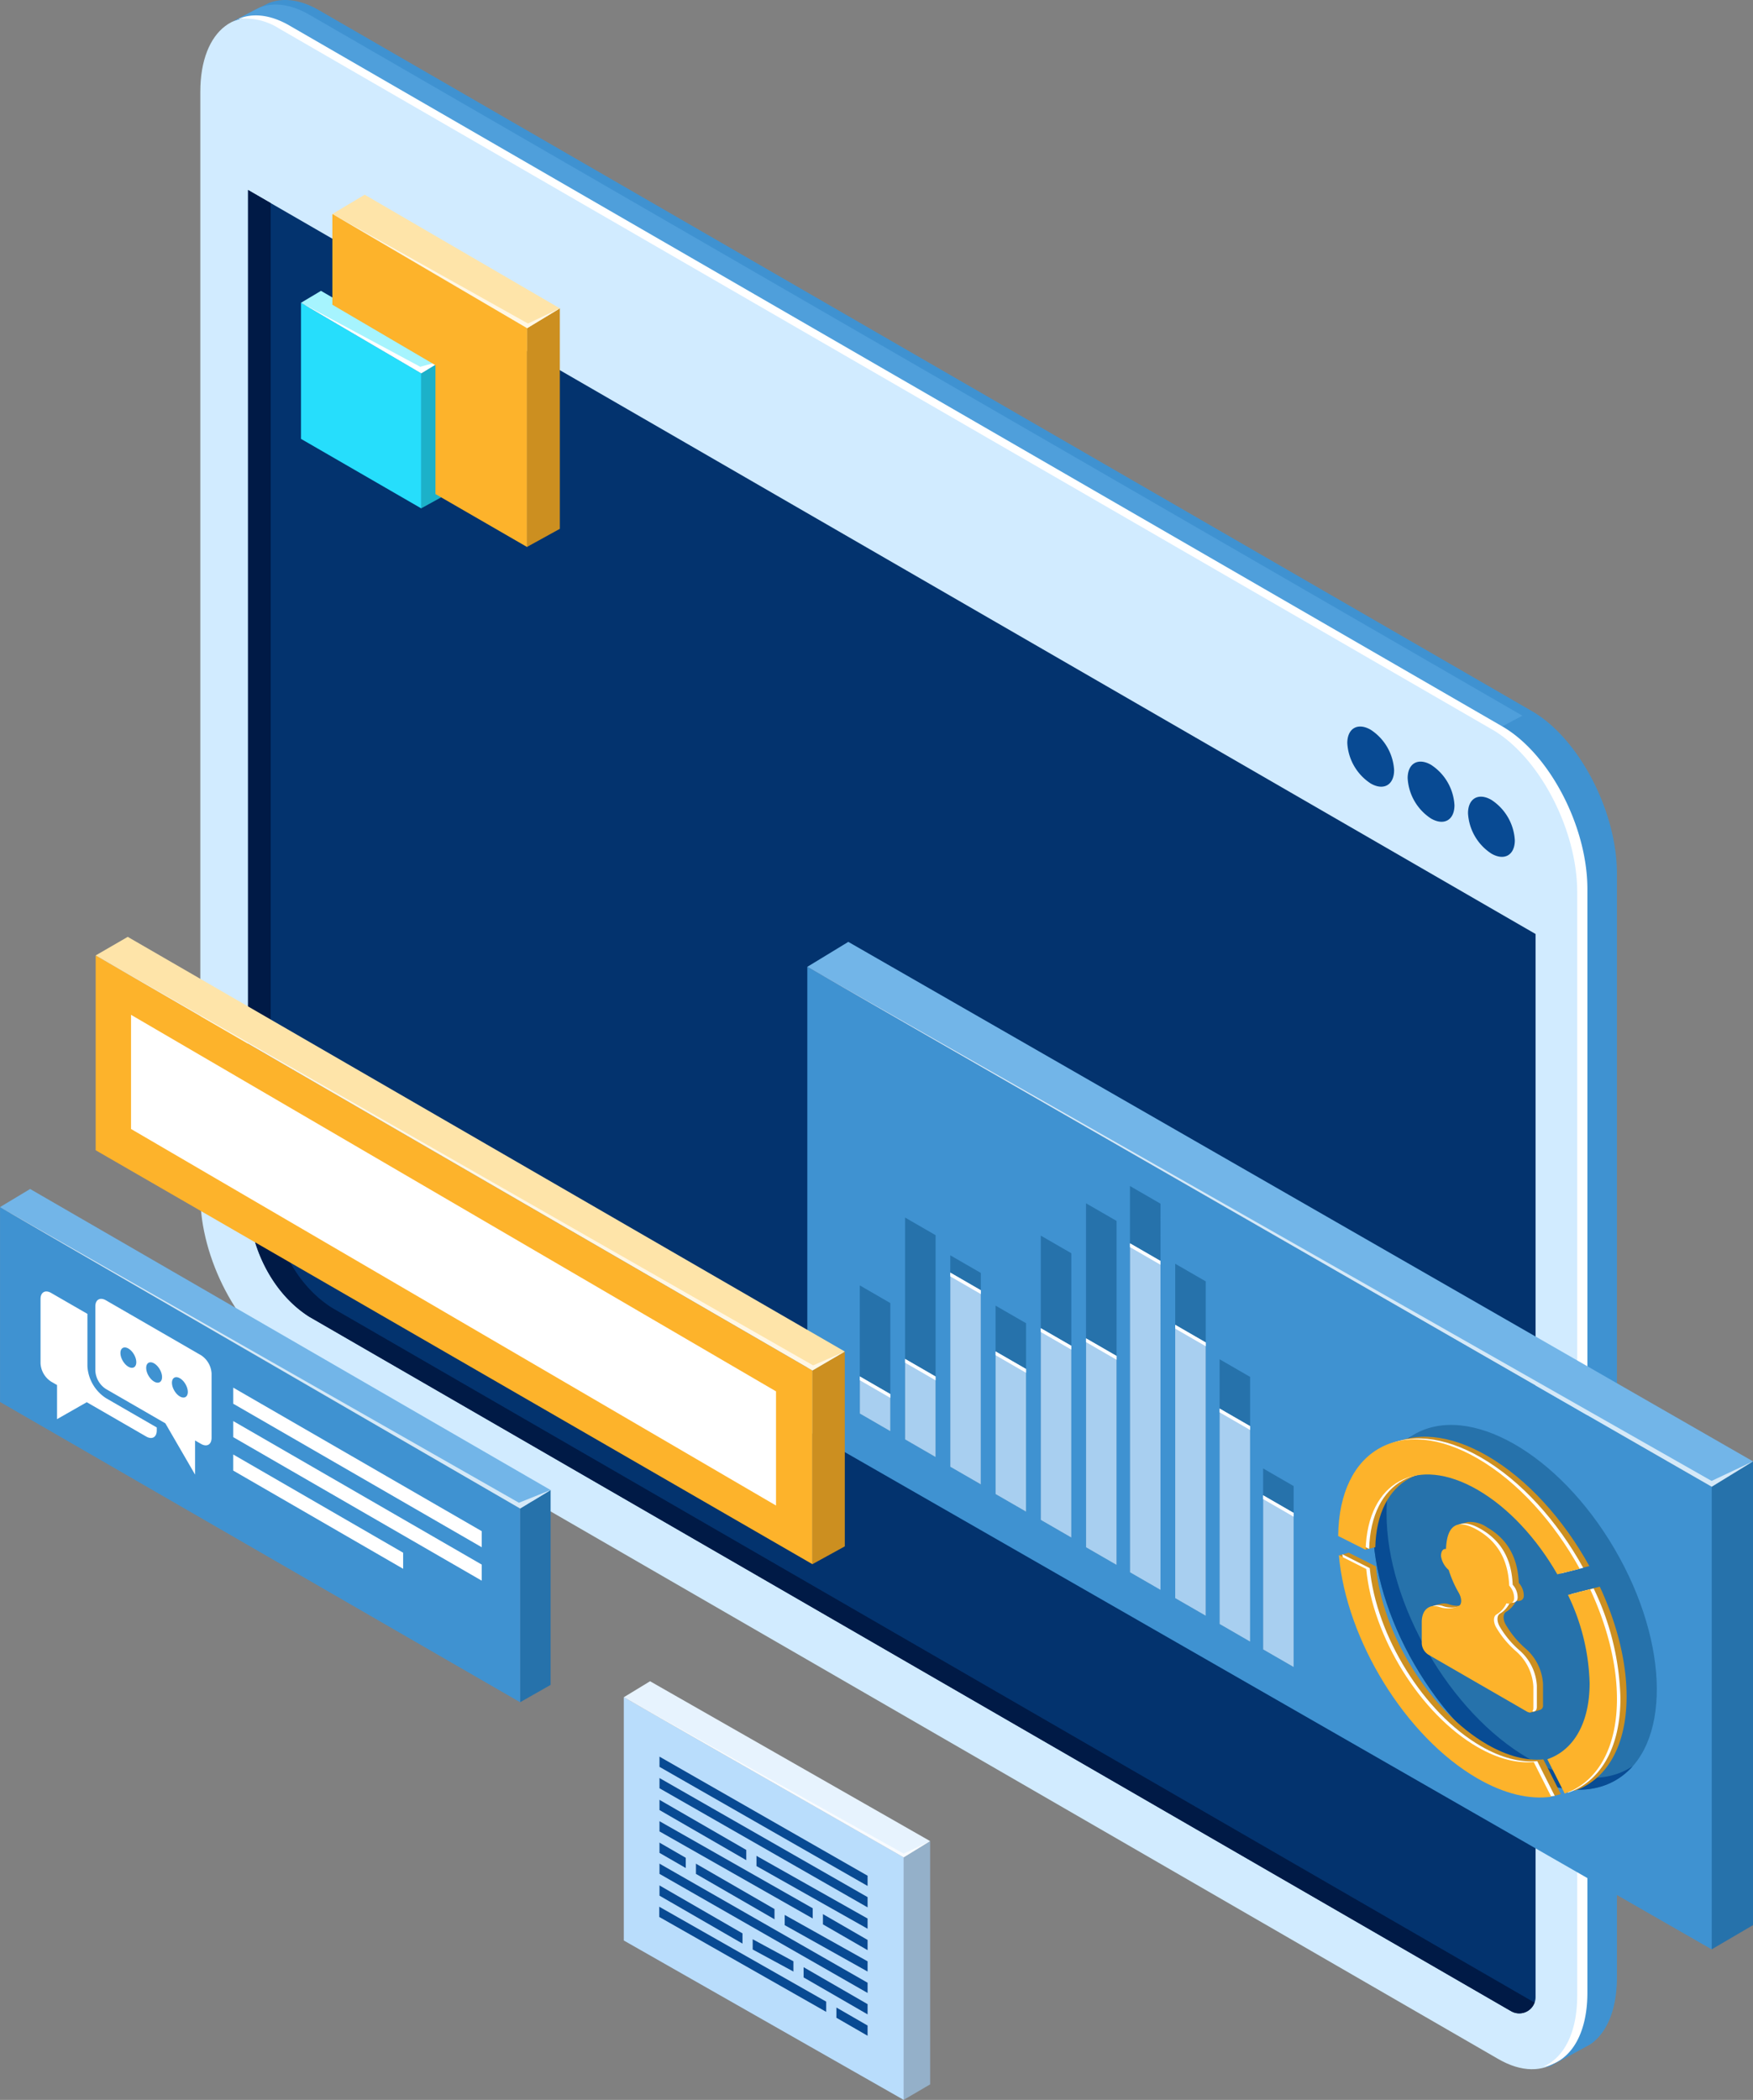 <svg xmlns="http://www.w3.org/2000/svg" width="343.074" height="410.847" viewBox="0 0 343.074 410.847">
  <rect x="0" y="0" width="343.074" height="410.847" fill="#808080" stroke="none"/>
  <g id="Grupo_128586" data-name="Grupo 128586" transform="translate(12042.391 12288)">
    <g id="Grupo_127978" data-name="Grupo 127978" transform="translate(-12003.188 -12288)">
      <path id="Trazado_187789" data-name="Trazado 187789" d="M621.154,464.462,383.771,327.33c-9.19-5.306-16.64-19.541-16.64-31.8V79.589c0-12.254,7.449-17.885,16.64-12.579L621.154,204.143c9.19,5.306,16.64,19.541,16.64,31.795V451.883C637.793,464.137,630.344,469.768,621.154,464.462Z" transform="translate(-367.131 -61.613)" fill="#d1ebff"/>
      <path id="Trazado_187790" data-name="Trazado 187790" d="M626.18,201.583,388.8,64.45c-3.636-2.1-7-2.487-9.737-1.43-.348.135-6.851,3.494-7.179,3.676l-.015.009c2.835-1.377,6.431-1.119,10.351,1.145L619.6,204.982c9.19,5.306,16.64,19.541,16.64,31.795V452.723c0,7.646-2.9,12.713-7.318,14.154a2.762,2.762,0,0,0,1.458-.5c.211-.121,7.109-3.856,7.31-4,3.162-2.214,5.13-6.763,5.13-13.061V233.378C642.82,221.124,635.369,206.889,626.18,201.583Z" transform="translate(-365.578 -62.453)" fill="#3f92d1"/>
      <path id="Trazado_187791" data-name="Trazado 187791" d="M624.316,202.256,386.935,65.123c-3.636-2.1-7-2.487-9.737-1.429-.348.134-4.988,2.6-5.316,2.781l-.015.009c2.835-1.377,6.431-1.119,10.351,1.145L619.6,204.761Z" transform="translate(-365.578 -62.232)" fill="#4f9fdb"/>
      <path id="Trazado_187792" data-name="Trazado 187792" d="M620.12,203.838,382.739,66.7c-3.769-2.176-7.233-2.486-10.023-1.28a12.28,12.28,0,0,1,8.026,1.879L618.125,204.437c9.189,5.306,16.64,19.54,16.64,31.795V452.176c0,7.229-2.6,12.126-6.618,13.861,5.135-.814,8.614-6.088,8.614-14.459V235.633C636.76,223.378,629.311,209.145,620.12,203.838Z" transform="translate(-365.3 -61.707)" fill="#fff" style="mix-blend-mode: screen;isolation: isolate"/>
      <path id="Trazado_187793" data-name="Trazado 187793" d="M374.169,90.449V287.193c0,9.611,4.575,19,11.971,23.7L620.988,446.55l.391.223a3.184,3.184,0,0,0,4.762-2.763v-208Z" transform="translate(-364.823 -53.273)" fill="#03336e"/>
      <path id="Trazado_187794" data-name="Trazado 187794" d="M625.8,445c-.169-.1-.3-.173-.389-.223L390.566,309.126c-7.4-4.7-11.971-14.092-11.971-23.7V93.005l-4.426-2.556V287.193c0,9.611,4.575,19,11.971,23.7L620.988,446.55l.391.223a3.177,3.177,0,0,0,4.567-1.713C625.9,445.037,625.85,445.029,625.8,445Z" transform="translate(-364.823 -53.273)" fill="#001a46"/>
      <g id="Grupo_127977" data-name="Grupo 127977" transform="translate(224.473 142.149)">
        <path id="Trazado_187795" data-name="Trazado 187795" d="M553.967,183.076a10.091,10.091,0,0,0,4.58,7.9c2.528,1.461,4.58.291,4.58-2.611a10.1,10.1,0,0,0-4.58-7.9C556.017,179,553.967,180.175,553.967,183.076Z" transform="translate(-530.343 -166.113)" fill="#084a93"/>
        <path id="Trazado_187796" data-name="Trazado 187796" d="M545.071,177.909a10.089,10.089,0,0,0,4.58,7.9c2.53,1.461,4.58.292,4.58-2.611a10.089,10.089,0,0,0-4.58-7.9C547.121,173.838,545.071,175.006,545.071,177.909Z" transform="translate(-533.259 -167.807)" fill="#084a93"/>
        <path id="Trazado_187797" data-name="Trazado 187797" d="M536.176,172.741a10.089,10.089,0,0,0,4.58,7.9c2.528,1.461,4.58.292,4.58-2.611a10.1,10.1,0,0,0-4.58-7.9C538.226,168.671,536.176,169.839,536.176,172.741Z" transform="translate(-536.176 -169.502)" fill="#084a93"/>
      </g>
    </g>
    <g id="Grupo_127993" data-name="Grupo 127993" transform="translate(-11884.397 -12103.722)">
      <g id="Grupo_127986" data-name="Grupo 127986" transform="translate(0 0)">
        <path id="Trazado_187838" data-name="Trazado 187838" d="M589.863,282.726v90.528l8.108-4.746V277.769Z" transform="translate(-412.891 -176.131)" fill="#2672ab"/>
        <path id="Trazado_187839" data-name="Trazado 187839" d="M633.592,306.618v90.528l-177-101.5V204.905Z" transform="translate(-456.59 -200.023)" fill="#3f92d1"/>
        <path id="Trazado_187840" data-name="Trazado 187840" d="M456.59,206.111l177,101.713,8.078-4.957L464.615,201.228Z" transform="translate(-456.59 -201.228)" fill="#72b5e8"/>
        <path id="Trazado_187841" data-name="Trazado 187841" d="M456.59,204.905l177,101.713,8.078-4.957-8.1,3.828Z" transform="translate(-456.59 -200.023)" fill="#fff" opacity="0.7"/>
      </g>
      <ellipse id="Elipse_4768" data-name="Elipse 4768" cx="22.607" cy="39.159" rx="22.607" ry="39.159" transform="translate(99.2 107.803) rotate(-30.311)" fill="#2672ab"/>
      <path id="Trazado_187842" data-name="Trazado 187842" d="M570.391,337.071c-15.341-8.856-27.777-30.305-27.777-47.908,0-6.568,1.733-11.67,4.7-15.029-4.565,3.045-7.357,9.018-7.357,17.353,0,17.6,12.436,39.052,27.777,47.908,9.617,5.553,18.09,4.836,23.075-.807C585.734,341.972,578.467,341.734,570.391,337.071Z" transform="translate(-429.254 -177.323)" fill="#084c94"/>
      <g id="Grupo_127988" data-name="Grupo 127988" transform="translate(10.278 47.773)">
        <path id="Trazado_187843" data-name="Trazado 187843" d="M514.575,244.028,508.6,240.58v67.3l5.973,3.447Zm8.6-3.374L517.2,237.2v75.569l5.973,3.447Zm8.854,15.2-5.973-3.447v65.424l5.973,3.449ZM490.894,260.6v36.872l5.971,3.449V264.044Zm14.826-10.25-5.973-3.447v55.628l5.973,3.449Zm34.994,24.194-5.972-3.448v51.8l5.972,3.449Zm8.517,21.359-5.971-3.449v35.416l5.971,3.447ZM488.01,254.206l-5.973-3.449v41.372l5.973,3.449Zm-23.68,2.442v25.068l5.971,3.448V260.1Zm14.826-9.832-5.972-3.449v43.407l5.972,3.449Z" transform="translate(-464.33 -237.205)" fill="#2672ab"/>
        <path id="Trazado_187844" data-name="Trazado 187844" d="M514.575,267.679l-5.973-3.447v40.884l5.973,3.447Zm8.6-18.588-5.973-3.449v64.364l5.973,3.447Zm8.854,15.945-5.973-3.449v53.478l5.973,3.448Zm-41.135,1.751V294.7l5.971,3.449V270.237Zm14.826-1.094-5.973-3.447v37.514l5.973,3.449Zm-17.71-10.87-5.973-3.449v37.987l5.973,3.449ZM464.33,271.69v7.26L470.3,282.4v-7.261Zm14.826.015-5.972-3.449v15.753l5.972,3.449Zm61.558,9.711-5.972-3.447v42.158l5.972,3.449Zm8.517,16.972-5.971-3.447V325.1l5.971,3.447Z" transform="translate(-464.33 -234.438)" fill="#a8cff0"/>
        <g id="Grupo_127987" data-name="Grupo 127987" transform="translate(0 11.205)">
          <path id="Trazado_187845" data-name="Trazado 187845" d="M516.787,261.845l-5.972-3.448v-.746l5.972,3.448Z" transform="translate(-449.088 -241.706)" fill="#fff"/>
          <path id="Trazado_187846" data-name="Trazado 187846" d="M510.12,249.838l-5.972-3.448v-.746l5.972,3.448Z" transform="translate(-451.274 -245.643)" fill="#fff"/>
          <path id="Trazado_187847" data-name="Trazado 187847" d="M529.742,286.961l-5.972-3.448v-.746l5.972,3.448Z" transform="translate(-444.84 -233.471)" fill="#fff"/>
          <path id="Trazado_187848" data-name="Trazado 187848" d="M503.642,263.836l-5.972-3.448v-.746l5.972,3.448Z" transform="translate(-453.398 -241.054)" fill="#fff"/>
          <path id="Trazado_187849" data-name="Trazado 187849" d="M523.328,274.18l-5.972-3.448v-.746l5.972,3.448Z" transform="translate(-446.943 -237.662)" fill="#fff"/>
          <path id="Trazado_187850" data-name="Trazado 187850" d="M476.97,266.866,471,263.418v-.746l5.972,3.448Z" transform="translate(-462.144 -240.06)" fill="#fff"/>
          <path id="Trazado_187851" data-name="Trazado 187851" d="M483.637,254.154l-5.972-3.448v-.746l5.972,3.448Z" transform="translate(-459.957 -244.228)" fill="#fff"/>
          <path id="Trazado_187852" data-name="Trazado 187852" d="M470.3,268.706v.746L464.33,266v-.746Z" transform="translate(-464.33 -239.212)" fill="#fff"/>
          <path id="Trazado_187853" data-name="Trazado 187853" d="M496.975,262.341,491,258.893v-.746l5.972,3.448Z" transform="translate(-455.584 -241.544)" fill="#fff"/>
          <path id="Trazado_187854" data-name="Trazado 187854" d="M490.307,265.761l-5.972-3.448v-.746l5.972,3.448Z" transform="translate(-457.771 -240.422)" fill="#fff"/>
        </g>
      </g>
      <g id="Grupo_127992" data-name="Grupo 127992" transform="translate(103.896 96.813)">
        <g id="Grupo_127989" data-name="Grupo 127989" transform="translate(0.247)">
          <path id="Trazado_187855" data-name="Trazado 187855" d="M541.627,295.753c.364-13.3,10.035-18.594,21.9-11.744,6.107,3.527,11.635,9.6,15.616,16.54l4.377-1.1c-4.986-9.046-12.1-17.022-19.993-21.578-14.931-8.621-27.094-1.806-27.276,15.174l3.5,3.18Z" transform="translate(-534.613 -274.135)" fill="#cc8f20"/>
          <path id="Trazado_187856" data-name="Trazado 187856" d="M574.927,331.673c-3.237.295-6.987-.608-11-2.923-11.239-6.488-20.517-21.6-21.777-34.841l-5.355-2.7c.009.1-1.79.461-1.781.558,1.548,16.483,14.921,35.043,28.913,43.122,5.081,2.933,8.52,4.476,12.6,4.042.171-.017,1.661-.442,1.83-.466Z" transform="translate(-535.017 -268.537)" fill="#cc8f20"/>
          <path id="Trazado_187857" data-name="Trazado 187857" d="M571.107,297.325a41.9,41.9,0,0,1,4.245,17.272c0,7.953-3.24,13.173-8.275,14.882l3.391,6.714c6.233-2.143,10.234-8.642,10.234-18.507,0-6.884-1.952-14.378-5.246-21.455Z" transform="translate(-524.505 -266.89)" fill="#cc8f20"/>
        </g>
        <path id="Trazado_187858" data-name="Trazado 187858" d="M567.135,311.491a18.711,18.711,0,0,1-3.847-4.605c-.636-1.065-.614-2.22.005-2.58a4.923,4.923,0,0,0,1.964-2.191c.675.187,1.51-.061,1.51-.985a3.657,3.657,0,0,0-.973-2.49c-.165-4.035-1.543-8.182-6.185-10.862a5.77,5.77,0,0,0-3.759-1.061c-.213.041-2.053.526-2.232.615-1.259.625-.1,1.977-.194,4.166-.558-.124-.975.422-.975,1.365a4.463,4.463,0,0,0,1.511,2.73,21.953,21.953,0,0,0,1.963,4.458c.619,1.074.641,2.255.005,2.585a5.071,5.071,0,0,1-3.846.165,2.884,2.884,0,0,0-1.608-.065c-.134.037-1.787.466-1.911.527-.863.43.121,1.06.121,2.524v4.162a2.808,2.808,0,0,0,1.274,2.2l17.833,11.8c.31.178,2.061-.445,2.281-.527a.836.836,0,0,0,.46-.858V318.4A9.907,9.907,0,0,0,567.135,311.491Z" transform="translate(-530.444 -270.026)" fill="#cc8f20"/>
        <g id="Grupo_127990" data-name="Grupo 127990" transform="translate(0.685 0.343)">
          <path id="Trazado_187859" data-name="Trazado 187859" d="M540.724,296.012c.364-13.306,10.035-18.6,21.9-11.745,6.107,3.527,11.635,9.6,15.616,16.54l4.377-1.1c-4.986-9.045-12.1-17.022-19.993-21.578-14.931-8.621-27.094-1.806-27.276,15.174Z" transform="translate(-535.347 -274.393)" fill="#fff"/>
          <path id="Trazado_187860" data-name="Trazado 187860" d="M573.584,331.93c-3.237.295-6.987-.608-11-2.923-11.239-6.488-20.517-21.6-21.777-34.841l-5.355-2.7c1.439,16.552,13.057,35.553,27.133,43.68,5.294,3.057,10.239,4.166,14.428,3.576Z" transform="translate(-535.312 -268.795)" fill="#fff"/>
          <path id="Trazado_187861" data-name="Trazado 187861" d="M570.2,297.583a41.905,41.905,0,0,1,4.245,17.272c0,7.953-3.24,13.173-8.275,14.882l3.391,6.714c6.233-2.143,10.234-8.642,10.234-18.507a52.085,52.085,0,0,0-5.246-21.455Z" transform="translate(-525.239 -267.148)" fill="#fff"/>
        </g>
        <path id="Trazado_187862" data-name="Trazado 187862" d="M566.115,311.749a18.69,18.69,0,0,1-3.847-4.606c-.636-1.064-.613-2.219.005-2.579a4.925,4.925,0,0,0,1.964-2.191c.674.187,1.51-.061,1.51-.985a3.657,3.657,0,0,0-.973-2.49c-.165-4.035-1.543-8.182-6.185-10.862s-6.021-.126-6.185,3.719c-.558-.123-.975.422-.975,1.365a4.463,4.463,0,0,0,1.511,2.73,21.95,21.95,0,0,0,1.963,4.458c.619,1.074.641,2.255.005,2.585a5.071,5.071,0,0,1-3.846.165c-1.949-.59-3.4.586-3.4,2.986v4.162a2.808,2.808,0,0,0,1.273,2.195l19.3,11.144c.7.406,1.272.081,1.272-.725v-4.162A9.907,9.907,0,0,0,566.115,311.749Z" transform="translate(-530.623 -269.941)" fill="#fff"/>
        <g id="Grupo_127991" data-name="Grupo 127991" transform="translate(0 0.514)">
          <path id="Trazado_187863" data-name="Trazado 187863" d="M540.208,296.14c.364-13.3,10.035-18.594,21.9-11.744,6.107,3.527,11.635,9.6,15.616,16.54l4.377-1.1c-4.986-9.046-12.1-17.022-19.993-21.578-14.931-8.621-27.094-1.806-27.276,15.174Z" transform="translate(-534.831 -274.522)" fill="#fdb32b"/>
          <path id="Trazado_187864" data-name="Trazado 187864" d="M573.068,332.059c-3.237.295-6.987-.608-11-2.923-11.239-6.488-20.517-21.6-21.778-34.841l-5.355-2.7c1.439,16.551,13.057,35.553,27.133,43.68,5.294,3.057,10.239,4.166,14.427,3.576Z" transform="translate(-534.796 -268.924)" fill="#fdb32b"/>
          <path id="Trazado_187865" data-name="Trazado 187865" d="M569.688,297.712a41.905,41.905,0,0,1,4.245,17.272c0,7.953-3.24,13.173-8.275,14.882l3.391,6.714c6.233-2.143,10.234-8.642,10.234-18.507,0-6.884-1.952-14.378-5.247-21.455Z" transform="translate(-524.723 -267.277)" fill="#fdb32b"/>
        </g>
        <path id="Trazado_187866" data-name="Trazado 187866" d="M565.6,311.878a18.708,18.708,0,0,1-3.847-4.605c-.636-1.065-.613-2.22.005-2.58a4.924,4.924,0,0,0,1.964-2.191c.674.187,1.51-.061,1.51-.985a3.657,3.657,0,0,0-.973-2.49c-.165-4.035-1.543-8.182-6.185-10.862s-6.021-.125-6.185,3.719c-.558-.123-.975.422-.975,1.365a4.463,4.463,0,0,0,1.511,2.73,21.948,21.948,0,0,0,1.963,4.458c.619,1.074.641,2.255.005,2.585a5.065,5.065,0,0,1-3.846.165c-1.949-.59-3.4.586-3.4,2.986v4.162a2.807,2.807,0,0,0,1.273,2.195l19.3,11.144c.7.406,1.272.081,1.272-.726v-4.16A9.907,9.907,0,0,0,565.6,311.878Z" transform="translate(-530.792 -269.899)" fill="#fdb32b"/>
      </g>
    </g>
    <g id="Grupo_127998" data-name="Grupo 127998" transform="translate(-11983.48 -12249.903)">
      <g id="Grupo_127996" data-name="Grupo 127996" transform="translate(0 18.806)">
        <path id="Trazado_187872" data-name="Trazado 187872" d="M399.672,118.045V144.48l3.987-2.2v-26.64Z" transform="translate(-376.169 -101.915)" fill="#1cb1c9"/>
        <path id="Trazado_187873" data-name="Trazado 187873" d="M405.505,120.86v26.435l-23.533-13.6v-26.64Z" transform="translate(-381.973 -104.73)" fill="#26defc"/>
        <path id="Trazado_187874" data-name="Trazado 187874" d="M381.973,107.634l23.533,13.8,3.958-2.4-23.584-13.728Z" transform="translate(-381.973 -105.305)" fill="#a6f4fe"/>
        <path id="Trazado_187875" data-name="Trazado 187875" d="M381.973,107.059l23.533,13.8,3.958-2.4-4.157,1.128Z" transform="translate(-381.973 -104.73)" fill="#fff"/>
      </g>
      <g id="Grupo_127997" data-name="Grupo 127997" transform="translate(6.137)">
        <path id="Trazado_187876" data-name="Trazado 187876" d="M415.255,111.772v42.807l6.457-3.556V107.884Z" transform="translate(-377.197 -85.653)" fill="#cc8f20"/>
        <path id="Trazado_187877" data-name="Trazado 187877" d="M386.594,94.913,424.7,117.261l6.409-3.888L392.92,91.142Z" transform="translate(-386.594 -91.142)" fill="#fee4a9"/>
        <path id="Trazado_187878" data-name="Trazado 187878" d="M386.594,93.982,424.7,116.33l6.409-3.888-6.236,2.969Z" transform="translate(-386.594 -90.211)" fill="#fff" opacity="0.7"/>
      </g>
      <path id="Trazado_187879" data-name="Trazado 187879" d="M386.594,93.982v17.754l20.167,11.827v25.209L424.7,159.136V116.33Z" transform="translate(-380.457 -90.211)" fill="#fdb32b"/>
    </g>
    <g id="Grupo_128578" data-name="Grupo 128578" transform="translate(0 146)">
      <g id="Grupo_127995" data-name="Grupo 127995" transform="translate(-12023.667 -12250.702)">
        <g id="Grupo_127994" data-name="Grupo 127994">
          <path id="Trazado_187867" data-name="Trazado 187867" d="M457.329,265.288V303.2l6.358-3.494V261.583Z" transform="translate(-317.078 -180.457)" fill="#cc8f20"/>
          <path id="Trazado_187868" data-name="Trazado 187868" d="M491.991,284.424v37.908l-140.282-80.99V203.223Z" transform="translate(-351.709 -199.593)" fill="#fdb32b"/>
          <path id="Trazado_187869" data-name="Trazado 187869" d="M351.709,204.119l140.282,81.2,6.328-3.7L357.984,200.489Z" transform="translate(-351.709 -200.489)" fill="#fee4a9"/>
          <path id="Trazado_187870" data-name="Trazado 187870" d="M351.709,203.223l140.282,81.2,6.328-3.7-6.2,2.709Z" transform="translate(-351.709 -199.593)" fill="#fff" opacity="0.7"/>
        </g>
        <path id="Trazado_187871" data-name="Trazado 187871" d="M483.149,307.982l-126.228-73.67V211.976l126.228,73.67Z" transform="translate(-350 -196.723)" fill="#fff"/>
      </g>
      <g id="Grupo_128006" data-name="Grupo 128006" transform="translate(-12042.391 -12201.369)">
        <g id="Grupo_128005" data-name="Grupo 128005" transform="translate(0 0)">
          <path id="Trazado_187901" data-name="Trazado 187901" d="M376.818,254.62v37.908l5.985-3.4V251Z" transform="translate(-275.043 -192.109)" fill="#2672ab"/>
          <path id="Trazado_187902" data-name="Trazado 187902" d="M401.979,268.288V306.2l-101.8-58.759V209.318Z" transform="translate(-300.174 -205.777)" fill="#3f92d1"/>
          <path id="Trazado_187903" data-name="Trazado 187903" d="M300.174,210.193l101.8,58.97,5.955-3.616-101.858-58.9Z" transform="translate(-300.174 -206.652)" fill="#72b5e8"/>
          <path id="Trazado_187904" data-name="Trazado 187904" d="M300.174,209.318l101.8,58.97,5.955-3.616-6.2,2.487Z" transform="translate(-300.174 -205.777)" fill="#fff" opacity="0.7"/>
        </g>
        <path id="Trazado_187905" data-name="Trazado 187905" d="M337.554,234.222l-18.61-10.745c-1.143-.66-2.069-.131-2.069,1.179v12.606a4.553,4.553,0,0,0,2.069,3.567l11.631,6.716,5.816,10.031V250.9l1.163.672c1.142.66,2.067.132,2.067-1.179V237.789A4.555,4.555,0,0,0,337.554,234.222Zm-13.12,2.36c-.605.345-1.588-.222-2.194-1.267s-.605-2.171,0-2.516,1.588.222,2.194,1.265S325.04,236.236,324.434,236.582Zm5.041,2.909c-.605.345-1.588-.222-2.194-1.265s-.605-2.172,0-2.518,1.588.222,2.194,1.267S330.081,239.146,329.475,239.491Zm5.041,2.911c-.607.345-1.588-.222-2.194-1.267s-.605-2.171,0-2.516,1.587.222,2.194,1.267S335.121,242.056,334.516,242.4Zm-19.192-6.035V226.132l-7.108-4.1c-1.142-.66-2.068-.131-2.068,1.179v12.606a4.555,4.555,0,0,0,2.068,3.567l1.163.672v6.674l5.816-3.316,11.632,6.715c1.142.66,2.068.131,2.068-1.179v-.594l-9.951-5.744A7.988,7.988,0,0,1,315.324,236.366Z" transform="translate(-298.215 -201.703)" fill="#fff"/>
        <path id="Trazado_187906" data-name="Trazado 187906" d="M334.548,235.916v3.147l48.635,28.081V264Z" transform="translate(-288.903 -197.056)" fill="#fff"/>
        <path id="Trazado_187907" data-name="Trazado 187907" d="M367.8,264.983l-33.254-19.217v3.147L367.8,268.131Z" transform="translate(-288.903 -193.826)" fill="#fff"/>
        <path id="Trazado_187908" data-name="Trazado 187908" d="M334.548,243.989l48.635,28.081v-3.147l-48.635-28.081Z" transform="translate(-288.903 -195.441)" fill="#fff"/>
      </g>
      <g id="Grupo_128038" data-name="Grupo 128038" transform="translate(-12114.408 -12215.076)">
        <g id="Grupo_127979" data-name="Grupo 127979" transform="translate(194.103 110.013)">
          <path id="Trazado_187799" data-name="Trazado 187799" d="M279.63,162.033v47.461l5.191-3.039v-47.6Z" transform="translate(-224.871 -127.585)" fill="#94b0c9"/>
          <path id="Trazado_187800" data-name="Trazado 187800" d="M248.88,146.217v47.461L194.1,162.492v-47.6Z" transform="translate(-194.103 -111.769)" fill="#b9ddfc"/>
          <path id="Trazado_187801" data-name="Trazado 187801" d="M194.1,113.139l54.777,31.323,5.172-3.174-54.809-31.275Z" transform="translate(-194.103 -110.013)" fill="#e7f3fe"/>
          <path id="Trazado_187802" data-name="Trazado 187802" d="M194.1,114.894l54.777,31.323,5.172-3.174-5.186,2.451Z" transform="translate(-194.103 -111.769)" fill="#fff" opacity="0.7" style="isolation: isolate"/>
        </g>
        <g id="Grupo_127980" data-name="Grupo 127980" transform="translate(201.036 124.751)">
          <path id="Trazado_187803" data-name="Trazado 187803" d="M237.612,199.489v-2.016L204.931,178.9v2.015Z" transform="translate(-204.931 -149.531)" fill="#fff"/>
          <g id="Grupo_128028" data-name="Grupo 128028" transform="translate(0.039)">
            <path id="Trazado_187925" data-name="Trazado 187925" d="M204.992,133.032v2.015l40.743,23.308V156.34Z" transform="translate(-204.992 -133.032)" fill="#fff"/>
          </g>
          <path id="Trazado_187806" data-name="Trazado 187806" d="M233.481,188.838v2.017l7.99,4.323V193.16Z" transform="translate(-215.202 -153.108)" fill="#fff"/>
          <path id="Trazado_187926" data-name="Trazado 187926" d="M204.992,152.758v2.013l30,17.042V169.8Z" transform="translate(-204.953 -140.128)" fill="#fff"/>
          <path id="Trazado_187811" data-name="Trazado 187811" d="M216.135,165.743v2.012l15.392,8.887v-2.015Z" transform="translate(-208.962 -144.8)" fill="#fff"/>
          <path id="Trazado_187813" data-name="Trazado 187813" d="M234.643,165.363,256.4,177.635V175.62l-21.758-12.272Z" transform="translate(-215.62 -143.938)" fill="#fff"/>
          <path id="Trazado_187814" data-name="Trazado 187814" d="M254.952,183.174l8.755,5.055v-2.015l-8.755-5.058Z" transform="translate(-222.926 -150.344)" fill="#fff"/>
          <path id="Trazado_187816" data-name="Trazado 187816" d="M243.274,183.423l16.232,9.081v-2.015l-16.232-9.081Z" transform="translate(-218.725 -150.435)" fill="#fff"/>
          <path id="Trazado_187818" data-name="Trazado 187818" d="M259.073,211.716l6.116,3.531v-2.016l-6.116-3.531Z" transform="translate(-224.408 -160.613)" fill="#fff"/>
          <path id="Trazado_187819" data-name="Trazado 187819" d="M249.059,199.395l12.528,7.235v-2.015l-12.528-7.235Z" transform="translate(-220.806 -156.181)" fill="#fff"/>
          <g id="Grupo_128029" data-name="Grupo 128029" transform="translate(0.039 16.824)">
            <path id="Trazado_187927" data-name="Trazado 187927" d="M204.992,159.31v2.016l5.151,2.974v-2.016Z" transform="translate(-204.992 -159.31)" fill="#fff"/>
          </g>
          <g id="Grupo_128030" data-name="Grupo 128030" transform="translate(0.039 8.45)">
            <path id="Trazado_187928" data-name="Trazado 187928" d="M204.992,146.23v2.015l17,9.815v-2.016Z" transform="translate(-204.992 -146.23)" fill="#fff"/>
          </g>
          <path id="Trazado_187929" data-name="Trazado 187929" d="M204.992,172.39v2.015l16.256,9.386v-2.015Z" transform="translate(-204.953 -147.191)" fill="#fff"/>
          <g id="Grupo_128031" data-name="Grupo 128031" transform="translate(0.039 20.936)">
            <path id="Trazado_187930" data-name="Trazado 187930" d="M204.992,165.732v2.015l40.743,23.308V189.04Z" transform="translate(-204.992 -165.732)" fill="#fff"/>
          </g>
          <g id="Grupo_128032" data-name="Grupo 128032" transform="translate(0.039 4.187)">
            <path id="Trazado_187931" data-name="Trazado 187931" d="M204.992,139.572v2.016L245.734,164.9V162.88Z" transform="translate(-204.992 -139.572)" fill="#fff"/>
          </g>
        </g>
        <g id="Grupo_127980-2" data-name="Grupo 127980" transform="translate(201.036 124.751)">
          <path id="Trazado_187803-2" data-name="Trazado 187803" d="M237.612,199.489v-2.016L204.931,178.9v2.015Z" transform="translate(-204.931 -149.531)" fill="#084a93"/>
          <g id="Grupo_128033" data-name="Grupo 128033" transform="translate(0.039)">
            <path id="Trazado_187932" data-name="Trazado 187932" d="M204.992,133.032v2.015l40.743,23.308V156.34Z" transform="translate(-204.992 -133.032)" fill="#084a93"/>
          </g>
          <path id="Trazado_187806-2" data-name="Trazado 187806" d="M233.481,188.838v2.017l7.99,4.323V193.16Z" transform="translate(-215.202 -153.108)" fill="#084a93"/>
          <path id="Trazado_187933" data-name="Trazado 187933" d="M204.992,152.758v2.013l30,17.042V169.8Z" transform="translate(-204.953 -140.128)" fill="#084a93"/>
          <path id="Trazado_187811-2" data-name="Trazado 187811" d="M216.135,165.743v2.012l15.392,8.887v-2.015Z" transform="translate(-208.962 -144.8)" fill="#084a93"/>
          <path id="Trazado_187813-2" data-name="Trazado 187813" d="M234.643,165.363,256.4,177.635V175.62l-21.758-12.272Z" transform="translate(-215.62 -143.938)" fill="#084a93"/>
          <path id="Trazado_187814-2" data-name="Trazado 187814" d="M254.952,183.174l8.755,5.055v-2.015l-8.755-5.058Z" transform="translate(-222.926 -150.344)" fill="#084a93"/>
          <path id="Trazado_187816-2" data-name="Trazado 187816" d="M243.274,183.423l16.232,9.081v-2.015l-16.232-9.081Z" transform="translate(-218.725 -150.435)" fill="#084a93"/>
          <path id="Trazado_187818-2" data-name="Trazado 187818" d="M259.073,211.716l6.116,3.531v-2.016l-6.116-3.531Z" transform="translate(-224.408 -160.613)" fill="#084a93"/>
          <path id="Trazado_187819-2" data-name="Trazado 187819" d="M249.059,199.395l12.528,7.235v-2.015l-12.528-7.235Z" transform="translate(-220.806 -156.181)" fill="#084a93"/>
          <g id="Grupo_128034" data-name="Grupo 128034" transform="translate(0.039 16.824)">
            <path id="Trazado_187934" data-name="Trazado 187934" d="M204.992,159.31v2.016l5.151,2.974v-2.016Z" transform="translate(-204.992 -159.31)" fill="#084a93"/>
          </g>
          <g id="Grupo_128035" data-name="Grupo 128035" transform="translate(0.039 8.45)">
            <path id="Trazado_187935" data-name="Trazado 187935" d="M204.992,146.23v2.015l17,9.815v-2.016Z" transform="translate(-204.992 -146.23)" fill="#084a93"/>
          </g>
          <path id="Trazado_187936" data-name="Trazado 187936" d="M204.992,172.39v2.015l16.256,9.386v-2.015Z" transform="translate(-204.953 -147.191)" fill="#084a93"/>
          <g id="Grupo_128036" data-name="Grupo 128036" transform="translate(0.039 20.936)">
            <path id="Trazado_187937" data-name="Trazado 187937" d="M204.992,165.732v2.015l40.743,23.308V189.04Z" transform="translate(-204.992 -165.732)" fill="#084a93"/>
          </g>
          <g id="Grupo_128037" data-name="Grupo 128037" transform="translate(0.039 4.187)">
            <path id="Trazado_187938" data-name="Trazado 187938" d="M204.992,139.572v2.016L245.734,164.9V162.88Z" transform="translate(-204.992 -139.572)" fill="#084a93"/>
          </g>
        </g>
      </g>
    </g>
  </g>
</svg>
